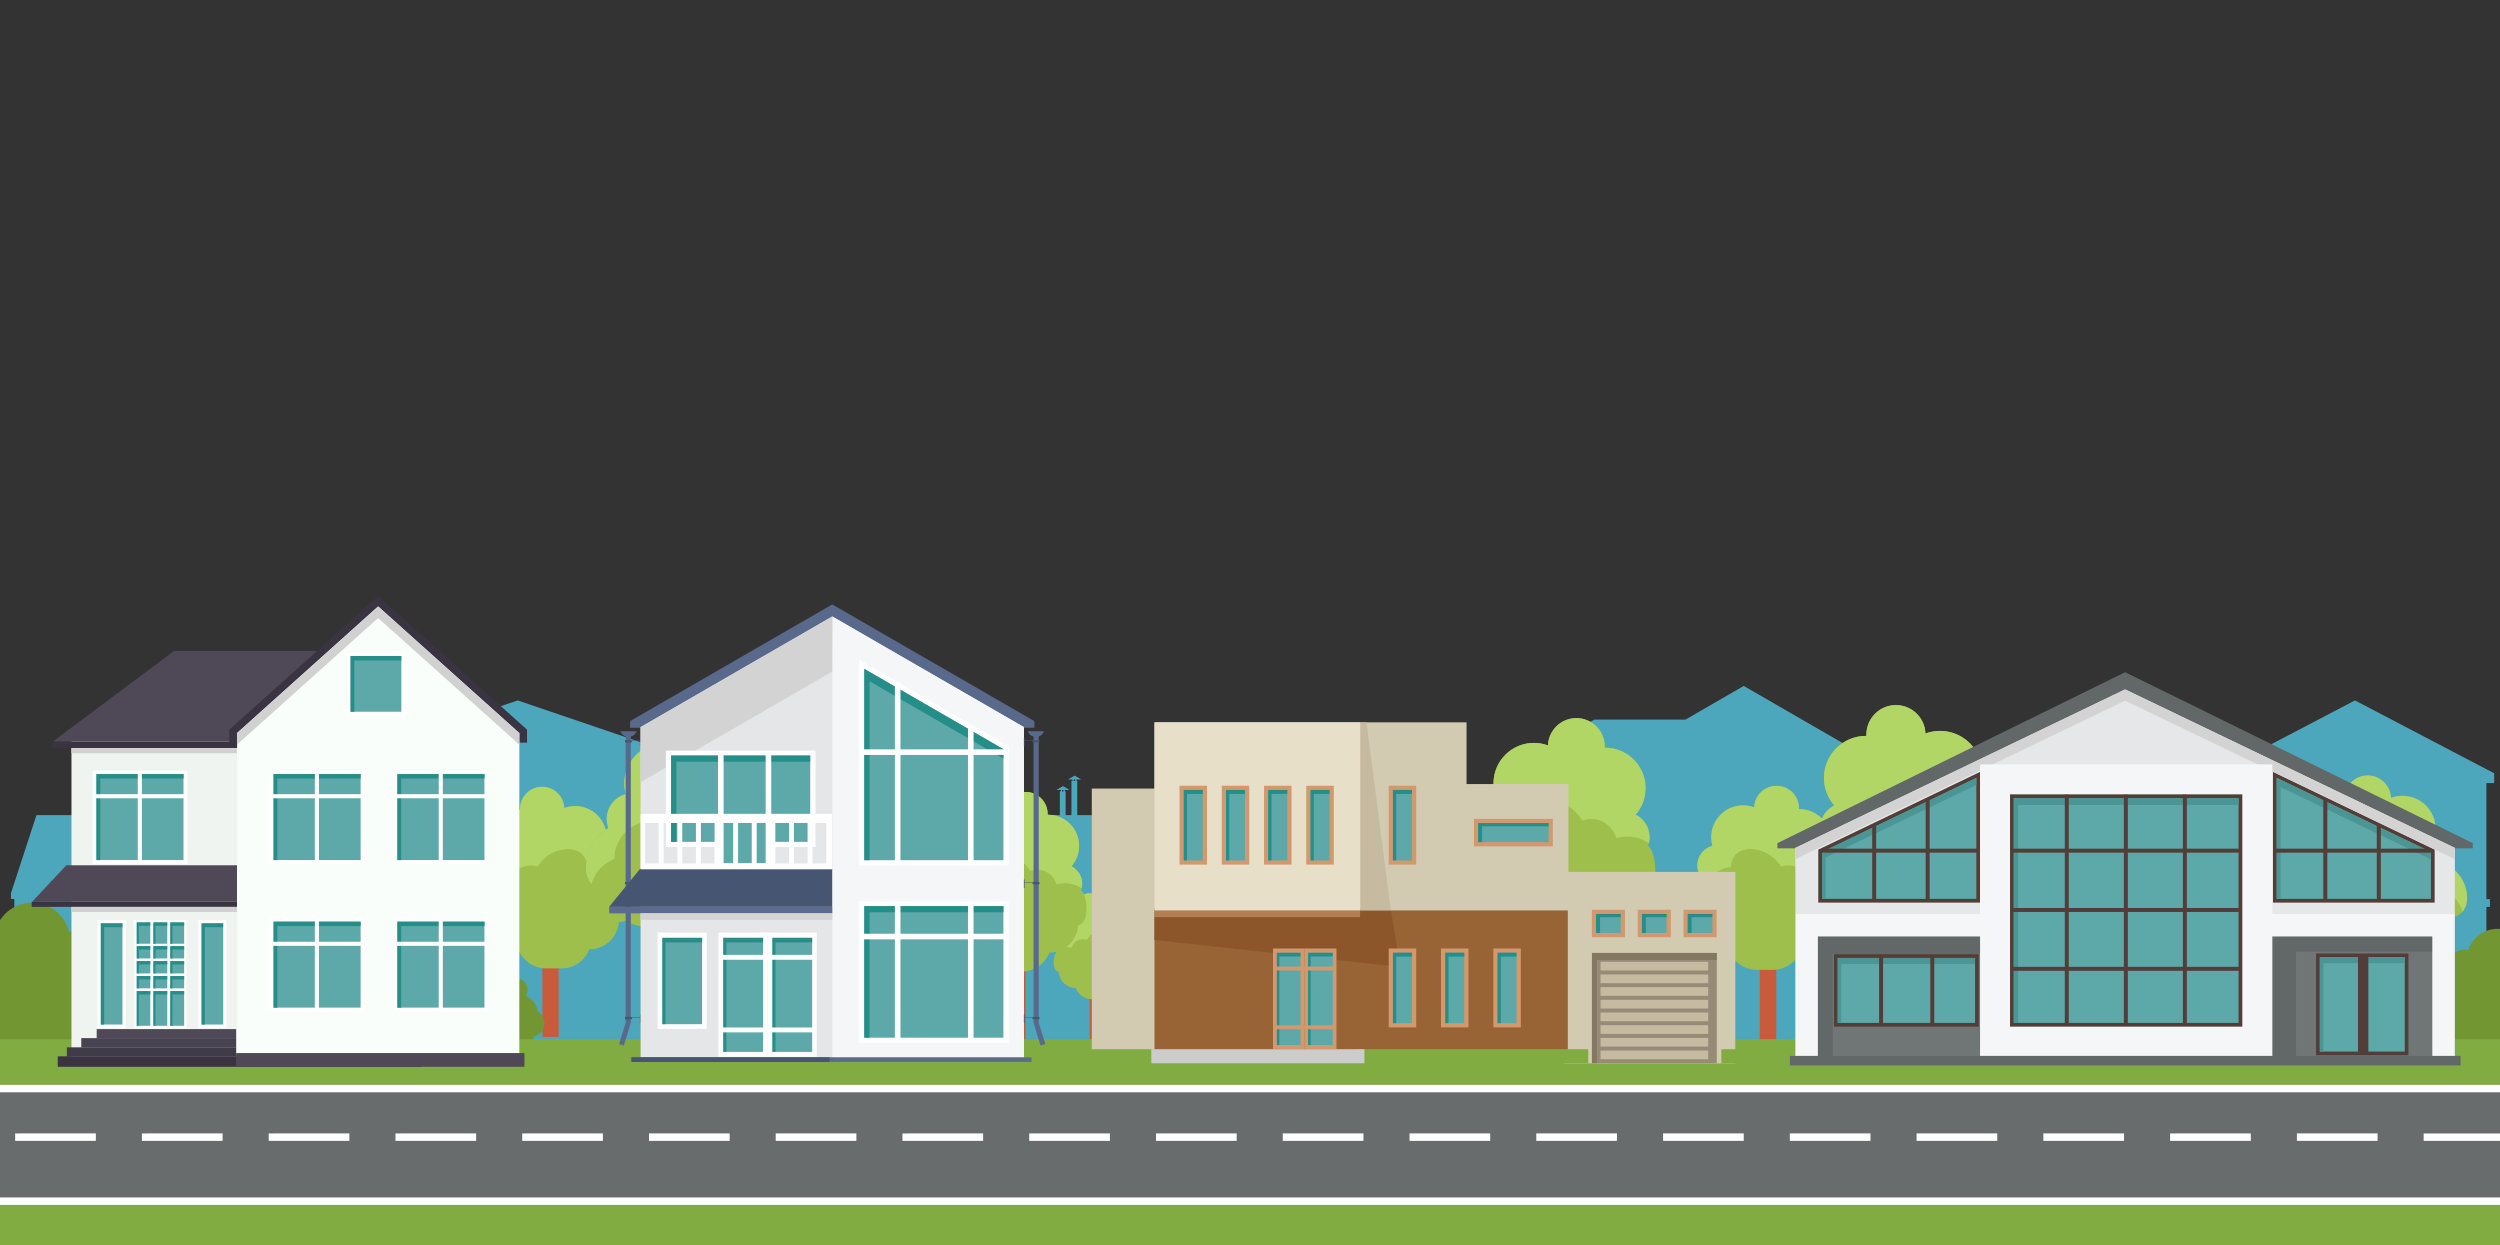<?xml version="1.0" encoding="utf-8"?>
<!-- Generator: Adobe Illustrator 24.3.0, SVG Export Plug-In . SVG Version: 6.00 Build 0)  -->
<svg version="1.1" id="layer" xmlns="http://www.w3.org/2000/svg" xmlns:xlink="http://www.w3.org/1999/xlink" x="0px" y="0px"
	 viewBox="0 0 415.53 206.99" style="enable-background:new 0 0 415.53 206.99;" xml:space="preserve">
<rect x="0" y="0" width="415.53" height="206.99" fill="#333333" stroke="none"/>
<style type="text/css">
	.st0{display:none;fill:#8FD7EF;}
	.st1{display:none;}
	.st2{display:inline;fill:#FFE6BB;}
	.st3{display:inline;}
	.st4{fill:#FDC345;}
	.st5{fill:#FFD788;}
	.st6{fill:#4DA7BC;}
	.st7{fill:#C95B3D;}
	.st8{fill:#9EBF4C;}
	.st9{fill:#B1D665;}
	.st10{fill:#729632;}
	.st11{display:none;fill:#FFFFFF;}
	.st12{display:none;fill:#D9F6FF;}
	.st13{fill:#81AC41;}
	.st14{fill:#686C6D;}
	.st15{fill:#FFFFFF;}
	.st16{fill:#59698B;}
	.st17{fill:#465572;}
	.st18{fill:#E5E6E8;}
	.st19{fill:#F5F6F8;}
	.st20{fill:#D3D3D3;}
	.st21{fill:#5DA9A9;}
	.st22{fill:#258E88;}
	.st23{fill:#5B6B8D;}
	.st24{fill:#D3CAB2;}
	.st25{fill:#968B77;}
	.st26{fill:#C6BAA1;}
	.st27{fill:#847863;}
	.st28{fill:#986435;}
	.st29{fill:#B37E52;}
	.st30{fill:#8C562A;}
	.st31{fill:#E7DFC8;}
	.st32{fill:#CCCCCC;}
	.st33{fill:#D3986C;}
	.st34{fill:#626868;}
	.st35{fill:#E6E7E9;}
	.st36{fill:#707676;}
	.st37{fill:#523D38;}
	.st38{fill:#4B9694;}
	.st39{fill:#EFF4F0;}
	.st40{fill:#3A3442;}
	.st41{fill:#4F4957;}
	.st42{fill:#F9FEFA;}
	.st43{fill:#D1D1D1;}
	.st44{fill:#484351;}
	.st45{fill:#403B49;}
</style>
<rect class="st0" width="415.53" height="201.97"/>
<g class="st1">
	<polygon class="st2" points="112.15,9.75 115.08,28.93 121.34,10.56 119.59,29.89 130.06,13.55 123.74,31.9 137.82,18.55 
		127.29,34.85 144.15,25.25 130.03,38.56 148.7,33.27 131.8,42.81 151.2,42.15 132.5,47.37 151.49,51.37 132.1,51.96 149.58,60.39 
		130.6,56.33 145.56,68.7 128.1,60.2 139.67,75.79 124.75,63.37 132.25,81.27 120.74,65.65 123.73,84.82 116.3,66.89 114.62,86.23 
		111.69,67.04 105.43,85.41 107.18,66.08 96.7,82.42 103.03,64.07 88.95,77.43 99.48,61.13 82.61,70.73 96.74,57.42 78.06,62.7 
		94.97,53.16 75.57,53.82 94.26,48.6 75.27,44.6 94.67,44.01 77.19,35.58 96.17,39.65 81.21,27.28 98.66,35.77 87.1,20.18 
		102.01,32.6 94.52,14.7 106.03,30.33 103.03,11.15 110.47,29.08 	"/>
	<g class="st3">
		<circle class="st4" cx="113.38" cy="47.99" r="16.45"/>
		<path class="st5" d="M115.85,43.26c5.17,0,9.72,2.61,12.42,6.59c0.08-0.61,0.12-1.23,0.12-1.86c0-8.29-6.72-15.01-15.01-15.01
			c-8.29,0-15.01,6.72-15.01,15.01c0,3.12,0.95,6.02,2.59,8.42C101.88,49,108.19,43.26,115.85,43.26z"/>
	</g>
</g>
<g>
	<g>
		<polygon class="st6" points="280.14,119.61 264.99,119.61 251.12,127.37 251.12,128.92 252.23,128.92 252.23,129.69 252.23,152.8 
			244.27,156.07 244.27,157.05 245.37,157.05 245.37,157.58 245.37,173.78 244.42,173.78 244.42,175.67 266.75,175.67 
			290.39,175.67 294.51,175.67 294.51,175.68 310.2,175.68 310.2,175.67 312.73,175.67 312.73,173.78 311.95,173.78 311.95,129.84 
			311.95,128.62 314.63,130.17 314.63,128.33 289.83,114.01 		"/>
		<path class="st6" d="M205.91,173.82h-1.58v-0.78h-0.8v-23.62h0.64v-0.94h0.07l-7.5-13h-17.69v-5.68h-0.13v-0.24h0.73v-0.04
			l-1.04-0.6l-1.04,0.6v0.04h0.68v0.24h-0.16v5.68h-0.97v-3.94h-0.13v-0.24h0.73v-0.04l-1.04-0.6l-1.04,0.6v0.04h0.68v0.24h-0.16
			v3.94h-32.45l-7.48,12.96h-0.01v0.02l-0.01,0.02h0.01v0.94h0.98v0.9v24.4h-0.93v0.96h70.3v-0.96h-0.65V173.82z M178.46,129.56
			h0.24v0.24h-0.24V129.56z M176.53,131.31h0.24v0.24h-0.24V131.31z"/>
		<path class="st6" d="M41.23,173.82h-0.89v-0.78h-0.45v-23.62h0.36v-0.94h0.04l-4.24-13h-10v-5.68h-0.08v-0.24h0.41v-0.04
			l-0.59-0.6l-0.59,0.6v0.04h0.39v0.24H25.5v5.68h-0.55v-3.94h-0.08v-0.24h0.41v-0.04l-0.59-0.6l-0.59,0.6v0.04h0.39v0.24h-0.09
			v3.94H6.06l-4.23,12.96H1.83v0.02l-0.01,0.02h0.01v0.94h0.55v0.9v24.4H1.85v0.96H41.6v-0.96h-0.37V173.82z M25.7,129.56h0.13v0.24
			H25.7V129.56z M24.62,131.31h0.13v0.24h-0.13V131.31z"/>
		<polygon class="st6" points="86.05,116.42 86.04,116.42 86.04,116.42 50.45,128.53 50.45,130.16 52.34,130.16 52.34,131.07 
			52.34,144.44 36.88,149.7 36.88,150.97 38.23,150.97 38.23,152.03 38.23,174.3 36.43,174.3 36.43,175.66 120.82,175.66 
			120.82,174.3 119.64,174.3 119.64,150.74 120.55,150.74 120.55,149.45 119.64,149.45 119.64,131.07 119.64,130.16 121.63,130.16 
			121.63,128.53 86.05,116.42 		"/>
		<polygon class="st6" points="391.43,116.42 391.43,116.42 391.42,116.42 368.28,128.53 368.28,130.16 369.51,130.16 
			369.51,131.07 369.51,144.44 359.46,149.7 359.46,150.97 360.34,150.97 360.34,152.03 360.34,174.3 359.17,174.3 359.17,175.66 
			414.04,175.66 414.04,174.3 413.27,174.3 413.27,150.74 413.86,150.74 413.86,149.45 413.27,149.45 413.27,131.07 413.27,130.16 
			414.56,130.16 414.56,128.53 391.43,116.42 		"/>
		<polygon class="st6" points="72.15,149.18 73.76,149.18 73.76,147.31 50.46,133.63 27.16,147.31 27.16,149.18 28.77,149.18 
			28.77,174.81 27.98,174.81 27.98,175.69 52.29,175.69 52.29,175.83 75.36,175.83 75.36,174.11 72.15,174.11 		"/>
		<polygon class="st6" points="389.73,174.27 389.73,150.5 389.73,148.83 391.1,148.83 391.1,147.64 391.07,147.64 384.78,127.96 
			344.24,127.96 337.24,147.64 337.2,147.64 337.2,148.83 338.63,148.83 338.63,150.5 338.63,174.27 337.23,174.27 337.23,175.5 
			391.87,175.5 391.87,174.27 		"/>
	</g>
	<g>
		<g>
			<g>
				<rect x="393.57" y="147.92" class="st7" width="2.85" height="24.83"/>
				<path class="st8" d="M383.74,146.37c-0.13-0.37-0.21-0.77-0.21-1.19c0-1.35,0.77-2.52,1.89-3.11c-0.84-0.97-1.35-2.23-1.35-3.61
					c0-3.05,2.47-5.51,5.51-5.51c0.02,0,0.04,0,0.06,0c0-0.05,0-0.11,0-0.17c0-2.14,1.74-3.88,3.88-3.88c2.09,0,3.79,1.66,3.87,3.73
					c0.6-0.22,1.24-0.34,1.91-0.34c3.05,0,5.51,2.47,5.51,5.51c0,0.51-0.07,1.01-0.2,1.48c1.5,0.39,2.6,1.76,2.6,3.38
					c0,0.44-0.08,0.85-0.23,1.24c1.84,1.11,3.06,3.12,3.06,5.42c0,0.05,0.09,3.12-3.13,3.27c-0.2,2.67-2.43,4.77-5.15,4.77h-0.01
					c-0.76,1.95-2.65,3.34-4.88,3.34h-2.7c-2.22,0-4.12-1.39-4.88-3.34c-2.71-0.03-4.91-2.14-5.09-4.81
					C381.94,152,382.75,146.9,383.74,146.37z"/>
			</g>
			<path class="st9" d="M406.2,148.13L406.2,148.13c0-2.73-2.1-4.95-4.77-5.16c-0.15-3.22-3.22-3.13-3.27-3.13
				c-2.3,0-4.32,1.23-5.42,3.06c-0.38-0.15-0.8-0.23-1.24-0.23c-1.62,0-2.99,1.11-3.38,2.6c-0.47-0.13-0.97-0.2-1.48-0.2
				c-1.1,0-2.13,0.33-2.99,0.89c-0.06-0.25-0.1-0.52-0.1-0.79c0-1.35,0.77-2.52,1.89-3.11c-0.84-0.97-1.35-2.23-1.35-3.61
				c0-3.05,2.47-5.51,5.51-5.51c0.02,0,0.04,0,0.06,0c0-0.05,0-0.11,0-0.17c0-2.14,1.74-3.88,3.88-3.88c2.09,0,3.79,1.66,3.87,3.73
				c0.6-0.22,1.24-0.34,1.91-0.34c3.05,0,5.51,2.47,5.51,5.51c0,0.51-0.07,1.01-0.2,1.48c1.5,0.39,2.6,1.76,2.6,3.38
				c0,0.44-0.08,0.85-0.23,1.24c1.84,1.11,3.06,3.12,3.06,5.42c0,0.03,0.03,1.27-0.75,2.21C408.86,149.98,407.7,148.72,406.2,148.13
				z"/>
		</g>
		<g>
			<g>
				<rect x="315.2" y="141.28" class="st7" width="3.61" height="31.47"/>
				<path class="st8" d="M302.74,139.32c-0.17-0.47-0.26-0.97-0.26-1.5c0-1.71,0.97-3.2,2.4-3.94c-1.06-1.23-1.71-2.82-1.71-4.57
					c0-3.86,3.13-6.99,6.99-6.99c0.03,0,0.05,0,0.07,0c0-0.07-0.01-0.14-0.01-0.21c0-2.71,2.2-4.91,4.91-4.91
					c2.65,0,4.81,2.1,4.91,4.72c0.76-0.28,1.57-0.43,2.43-0.43c3.86,0,6.99,3.13,6.99,6.99c0,0.65-0.09,1.28-0.26,1.87
					c1.9,0.5,3.3,2.23,3.3,4.28c0,0.55-0.1,1.08-0.29,1.57c2.33,1.41,3.88,3.96,3.88,6.87c0,0.07,0.11,3.96-3.96,4.15
					c-0.26,3.38-3.08,6.05-6.53,6.05h-0.01c-0.96,2.48-3.36,4.23-6.18,4.23h-3.42c-2.82,0-5.22-1.76-6.18-4.24
					c-3.43-0.04-6.23-2.72-6.45-6.1C300.46,146.46,301.48,139.99,302.74,139.32z"/>
			</g>
			<path class="st9" d="M331.2,141.55L331.2,141.55c0-3.46-2.67-6.28-6.05-6.53c-0.19-4.08-4.08-3.96-4.15-3.96
				c-2.92,0-5.47,1.56-6.88,3.88c-0.49-0.18-1.01-0.29-1.57-0.29c-2.06,0-3.78,1.4-4.28,3.3c-0.6-0.17-1.23-0.26-1.88-0.26
				c-1.4,0-2.7,0.42-3.79,1.12c-0.07-0.32-0.13-0.65-0.13-1c0-1.71,0.97-3.2,2.4-3.94c-1.06-1.23-1.71-2.82-1.71-4.57
				c0-3.86,3.13-6.99,6.99-6.99c0.03,0,0.05,0,0.07,0c0-0.07-0.01-0.14-0.01-0.21c0-2.71,2.2-4.91,4.91-4.91
				c2.65,0,4.81,2.1,4.91,4.72c0.76-0.28,1.57-0.43,2.43-0.43c3.86,0,6.99,3.13,6.99,6.99c0,0.65-0.09,1.28-0.26,1.87
				c1.9,0.5,3.3,2.23,3.3,4.28c0,0.55-0.1,1.08-0.29,1.57c2.33,1.41,3.88,3.96,3.88,6.87c0,0.04,0.04,1.6-0.95,2.8
				C334.58,143.9,333.11,142.29,331.2,141.55z"/>
		</g>
		<g>
			<g>
				<rect x="181.12" y="158.99" class="st7" width="1.58" height="13.76"/>
				<path class="st8" d="M175.67,158.14c-0.07-0.21-0.11-0.43-0.11-0.66c0-0.75,0.43-1.4,1.05-1.72c-0.46-0.54-0.75-1.23-0.75-2
					c0-1.69,1.37-3.05,3.05-3.05c0.01,0,0.02,0,0.03,0c0-0.03,0-0.06,0-0.09c0-1.19,0.96-2.15,2.15-2.15c1.16,0,2.1,0.92,2.15,2.06
					c0.33-0.12,0.69-0.19,1.06-0.19c1.69,0,3.05,1.37,3.05,3.05c0,0.28-0.04,0.56-0.11,0.82c0.83,0.22,1.44,0.97,1.44,1.87
					c0,0.24-0.04,0.47-0.12,0.68c1.02,0.61,1.7,1.73,1.7,3.01c0,0.03,0.05,1.73-1.73,1.81c-0.11,1.48-1.35,2.65-2.85,2.65h0
					c-0.42,1.08-1.47,1.85-2.7,1.85h-1.49c-1.23,0-2.28-0.77-2.7-1.85c-1.5-0.02-2.72-1.19-2.82-2.67
					C174.68,161.26,175.12,158.43,175.67,158.14z"/>
			</g>
			<path class="st9" d="M188.11,159.11L188.11,159.11c0-1.51-1.17-2.74-2.65-2.86c-0.08-1.78-1.79-1.73-1.81-1.73
				c-1.28,0-2.39,0.68-3.01,1.7c-0.21-0.08-0.44-0.12-0.68-0.12c-0.9,0-1.65,0.61-1.87,1.44c-0.26-0.07-0.54-0.11-0.82-0.11
				c-0.61,0-1.18,0.18-1.66,0.49c-0.03-0.14-0.06-0.29-0.06-0.44c0-0.75,0.43-1.4,1.05-1.72c-0.46-0.54-0.75-1.23-0.75-2
				c0-1.69,1.37-3.05,3.05-3.05c0.01,0,0.02,0,0.03,0c0-0.03,0-0.06,0-0.09c0-1.19,0.96-2.15,2.15-2.15c1.16,0,2.1,0.92,2.15,2.06
				c0.33-0.12,0.69-0.19,1.06-0.19c1.69,0,3.05,1.37,3.05,3.05c0,0.28-0.04,0.56-0.11,0.82c0.83,0.22,1.44,0.97,1.44,1.87
				c0,0.24-0.04,0.47-0.12,0.68c1.02,0.61,1.7,1.73,1.7,3.01c0,0.02,0.02,0.7-0.41,1.22C189.59,160.14,188.95,159.44,188.11,159.11z
				"/>
		</g>
		<g>
			<g>
				<rect x="23.07" y="152.38" class="st7" width="2.33" height="20.36"/>
				<path class="st8" d="M15.01,151.12c-0.11-0.3-0.17-0.63-0.17-0.97c0-1.11,0.63-2.07,1.55-2.55c-0.69-0.79-1.11-1.83-1.11-2.96
					c0-2.5,2.02-4.52,4.52-4.52c0.02,0,0.03,0,0.05,0c0-0.04,0-0.09,0-0.14c0-1.76,1.42-3.18,3.18-3.18c1.71,0,3.11,1.36,3.18,3.06
					c0.49-0.18,1.02-0.28,1.57-0.28c2.5,0,4.52,2.02,4.52,4.52c0,0.42-0.06,0.83-0.17,1.21c1.23,0.32,2.14,1.44,2.14,2.77
					c0,0.36-0.07,0.7-0.19,1.01c1.51,0.91,2.51,2.56,2.51,4.45c0,0.04,0.07,2.56-2.57,2.69c-0.17,2.19-1.99,3.92-4.22,3.92h0
					c-0.62,1.6-2.18,2.74-4,2.74H23.6c-1.82,0-3.38-1.14-4-2.74c-2.22-0.03-4.03-1.76-4.18-3.95
					C13.54,155.74,14.2,151.55,15.01,151.12z"/>
			</g>
			<path class="st9" d="M33.43,152.56L33.43,152.56c0-2.24-1.73-4.06-3.92-4.23c-0.12-2.64-2.64-2.57-2.69-2.57
				c-1.89,0-3.54,1.01-4.45,2.51c-0.32-0.12-0.66-0.18-1.01-0.18c-1.33,0-2.45,0.91-2.77,2.14c-0.39-0.11-0.79-0.17-1.21-0.17
				c-0.91,0-1.75,0.27-2.45,0.73c-0.05-0.21-0.08-0.42-0.08-0.65c0-1.11,0.63-2.07,1.55-2.55c-0.69-0.79-1.11-1.83-1.11-2.96
				c0-2.5,2.02-4.52,4.52-4.52c0.02,0,0.03,0,0.05,0c0-0.04,0-0.09,0-0.14c0-1.76,1.42-3.18,3.18-3.18c1.71,0,3.11,1.36,3.18,3.06
				c0.49-0.18,1.02-0.28,1.57-0.28c2.5,0,4.52,2.02,4.52,4.52c0,0.42-0.06,0.83-0.17,1.21c1.23,0.32,2.14,1.44,2.14,2.77
				c0,0.36-0.07,0.7-0.19,1.01c1.51,0.91,2.51,2.56,2.51,4.45c0,0.03,0.03,1.04-0.61,1.81C35.61,154.08,34.66,153.04,33.43,152.56z"
				/>
		</g>
		<g>
			<g>
				<rect x="90.15" y="148.8" class="st7" width="2.7" height="23.55"/>
				<path class="st8" d="M80.83,147.34c-0.13-0.35-0.2-0.73-0.2-1.12c0-1.28,0.73-2.39,1.8-2.95c-0.8-0.92-1.28-2.11-1.28-3.42
					c0-2.89,2.34-5.23,5.23-5.23c0.02,0,0.04,0,0.06,0c0-0.05,0-0.1,0-0.16c0-2.03,1.65-3.68,3.68-3.68c1.98,0,3.6,1.57,3.67,3.53
					c0.57-0.21,1.18-0.32,1.82-0.32c2.89,0,5.23,2.34,5.23,5.23c0,0.49-0.07,0.96-0.19,1.4c1.42,0.37,2.47,1.67,2.47,3.21
					c0,0.41-0.08,0.81-0.21,1.17c1.74,1.05,2.91,2.96,2.91,5.15c0,0.05,0.08,2.96-2.97,3.11c-0.19,2.53-2.3,4.53-4.89,4.53h-0.01
					c-0.72,1.85-2.52,3.17-4.62,3.17h-2.56c-2.11,0-3.91-1.32-4.63-3.17c-2.57-0.03-4.66-2.03-4.83-4.57
					C79.12,152.68,79.89,147.83,80.83,147.34z"/>
			</g>
			<path class="st9" d="M102.13,149L102.13,149c0-2.59-2-4.7-4.53-4.89c-0.14-3.05-3.06-2.97-3.11-2.97c-2.18,0-4.09,1.16-5.15,2.91
				c-0.36-0.14-0.76-0.21-1.17-0.21c-1.54,0-2.83,1.05-3.21,2.47c-0.45-0.12-0.92-0.19-1.4-0.19c-1.05,0-2.02,0.31-2.84,0.84
				c-0.06-0.24-0.1-0.49-0.1-0.75c0-1.28,0.73-2.39,1.8-2.95c-0.8-0.92-1.28-2.11-1.28-3.42c0-2.89,2.34-5.23,5.23-5.23
				c0.02,0,0.04,0,0.06,0c0-0.05,0-0.1,0-0.16c0-2.03,1.65-3.68,3.68-3.68c1.98,0,3.6,1.57,3.67,3.53c0.57-0.21,1.18-0.32,1.82-0.32
				c2.89,0,5.23,2.34,5.23,5.23c0,0.49-0.07,0.96-0.19,1.4c1.42,0.37,2.47,1.67,2.47,3.21c0,0.41-0.08,0.81-0.21,1.17
				c1.74,1.05,2.91,2.96,2.91,5.15c0,0.03,0.03,1.2-0.71,2.1C104.66,150.76,103.56,149.56,102.13,149z"/>
		</g>
		<g>
			<g>
				<rect x="167.79" y="149.46" class="st7" width="2.67" height="23.29"/>
				<path class="st8" d="M179.68,148.01c0.13-0.35,0.19-0.72,0.19-1.11c0-1.27-0.72-2.37-1.78-2.91c0.79-0.91,1.26-2.09,1.26-3.39
					c0-2.86-2.32-5.17-5.17-5.17c-0.02,0-0.04,0-0.06,0c0-0.05,0-0.1,0-0.15c0-2.01-1.63-3.64-3.64-3.64c-1.96,0-3.56,1.55-3.63,3.5
					c-0.56-0.21-1.16-0.32-1.8-0.32c-2.86,0-5.17,2.32-5.17,5.17c0,0.48,0.07,0.95,0.19,1.39c-1.41,0.37-2.44,1.65-2.44,3.17
					c0,0.41,0.08,0.8,0.21,1.16c-1.72,1.04-2.87,2.93-2.87,5.09c0,0.05-0.08,2.93,2.93,3.07c0.19,2.5,2.28,4.48,4.83,4.48h0.01
					c0.71,1.83,2.49,3.13,4.57,3.13h2.53c2.09,0,3.86-1.3,4.57-3.14c2.54-0.03,4.61-2.01,4.78-4.52
					C181.37,153.29,180.61,148.5,179.68,148.01z"/>
			</g>
			<path class="st9" d="M158.62,149.66L158.62,149.66c0-2.56,1.97-4.65,4.48-4.84c0.14-3.02,3.02-2.93,3.07-2.93
				c2.16,0,4.05,1.15,5.09,2.87c0.36-0.14,0.75-0.21,1.16-0.21c1.52,0,2.8,1.04,3.17,2.44c0.44-0.12,0.91-0.19,1.39-0.19
				c1.04,0,2,0.31,2.81,0.83c0.06-0.24,0.09-0.48,0.09-0.74c0-1.27-0.72-2.37-1.78-2.91c0.79-0.91,1.26-2.09,1.26-3.39
				c0-2.86-2.32-5.17-5.17-5.17c-0.02,0-0.04,0-0.06,0c0-0.05,0-0.1,0-0.15c0-2.01-1.63-3.64-3.64-3.64c-1.96,0-3.56,1.55-3.63,3.5
				c-0.56-0.21-1.16-0.32-1.8-0.32c-2.86,0-5.17,2.32-5.17,5.17c0,0.48,0.07,0.95,0.19,1.39c-1.41,0.37-2.44,1.65-2.44,3.17
				c0,0.41,0.08,0.8,0.21,1.16c-1.72,1.04-2.87,2.93-2.87,5.09c0,0.03-0.03,1.19,0.7,2.07C156.12,151.39,157.2,150.21,158.62,149.66
				z"/>
		</g>
		<g>
			<g>
				<rect x="114.03" y="142.51" class="st7" width="3.47" height="30.24"/>
				<path class="st8" d="M129.46,140.62c0.16-0.45,0.25-0.94,0.25-1.44c0-1.65-0.94-3.08-2.31-3.78c1.02-1.18,1.64-2.71,1.64-4.4
					c0-3.71-3.01-6.72-6.72-6.72c-0.02,0-0.05,0-0.07,0c0-0.07,0.01-0.13,0.01-0.2c0-2.61-2.11-4.72-4.72-4.72
					c-2.55,0-4.62,2.02-4.72,4.54c-0.73-0.27-1.51-0.42-2.33-0.42c-3.71,0-6.72,3.01-6.72,6.72c0,0.62,0.09,1.23,0.25,1.8
					c-1.83,0.48-3.17,2.14-3.17,4.12c0,0.53,0.1,1.04,0.27,1.5c-2.24,1.35-3.73,3.8-3.73,6.61c0,0.06-0.11,3.81,3.81,3.99
					c0.25,3.25,2.96,5.82,6.27,5.82h0.01c0.93,2.38,3.23,4.07,5.94,4.07h3.29c2.71,0,5.02-1.69,5.94-4.07
					c3.3-0.04,5.98-2.61,6.2-5.86C131.65,147.48,130.67,141.26,129.46,140.62z"/>
			</g>
			<path class="st9" d="M102.11,142.77L102.11,142.77c0-3.32,2.56-6.03,5.82-6.28c0.18-3.92,3.92-3.81,3.99-3.81
				c2.8,0,5.26,1.5,6.61,3.73c0.47-0.18,0.97-0.27,1.5-0.27c1.98,0,3.64,1.35,4.12,3.17c0.57-0.16,1.18-0.25,1.8-0.25
				c1.34,0,2.59,0.4,3.64,1.08c0.07-0.31,0.12-0.63,0.12-0.96c0-1.65-0.94-3.08-2.31-3.78c1.02-1.18,1.64-2.71,1.64-4.4
				c0-3.71-3.01-6.72-6.72-6.72c-0.02,0-0.05,0-0.07,0c0-0.07,0.01-0.13,0.01-0.2c0-2.61-2.11-4.72-4.72-4.72
				c-2.55,0-4.62,2.02-4.72,4.54c-0.73-0.27-1.51-0.42-2.33-0.42c-3.71,0-6.72,3.01-6.72,6.72c0,0.62,0.09,1.23,0.25,1.8
				c-1.83,0.48-3.17,2.14-3.17,4.12c0,0.53,0.1,1.04,0.27,1.5c-2.24,1.35-3.73,3.8-3.73,6.61c0,0.04-0.04,1.54,0.91,2.69
				C98.86,145.02,100.28,143.48,102.11,142.77z"/>
		</g>
		<g>
			<g>
				<rect x="258.5" y="142.51" class="st7" width="3.47" height="30.24"/>
				<path class="st8" d="M273.93,140.62c0.16-0.45,0.25-0.94,0.25-1.44c0-1.65-0.94-3.08-2.31-3.78c1.02-1.18,1.64-2.71,1.64-4.4
					c0-3.71-3.01-6.72-6.72-6.72c-0.02,0-0.05,0-0.07,0c0-0.07,0.01-0.13,0.01-0.2c0-2.61-2.11-4.72-4.72-4.72
					c-2.55,0-4.62,2.02-4.72,4.54c-0.73-0.27-1.51-0.42-2.33-0.42c-3.71,0-6.72,3.01-6.72,6.72c0,0.62,0.09,1.23,0.25,1.8
					c-1.83,0.48-3.17,2.14-3.17,4.12c0,0.53,0.1,1.04,0.27,1.5c-2.24,1.35-3.73,3.8-3.73,6.61c0,0.06-0.11,3.81,3.81,3.99
					c0.25,3.25,2.96,5.82,6.27,5.82h0.01c0.93,2.38,3.23,4.07,5.94,4.07h3.29c2.71,0,5.02-1.69,5.94-4.07
					c3.3-0.04,5.98-2.61,6.2-5.86C276.12,147.48,275.14,141.26,273.93,140.62z"/>
			</g>
			<path class="st9" d="M246.58,142.77L246.58,142.77c0-3.32,2.56-6.03,5.82-6.28c0.18-3.92,3.92-3.81,3.99-3.81
				c2.8,0,5.26,1.5,6.61,3.73c0.47-0.18,0.97-0.27,1.5-0.27c1.98,0,3.64,1.35,4.12,3.17c0.57-0.16,1.18-0.25,1.8-0.25
				c1.34,0,2.59,0.4,3.64,1.08c0.07-0.31,0.12-0.63,0.12-0.96c0-1.65-0.94-3.08-2.31-3.78c1.02-1.18,1.64-2.71,1.64-4.4
				c0-3.71-3.01-6.72-6.72-6.72c-0.02,0-0.05,0-0.07,0c0-0.07,0.01-0.13,0.01-0.2c0-2.61-2.11-4.72-4.72-4.72
				c-2.55,0-4.62,2.02-4.72,4.54c-0.73-0.27-1.51-0.42-2.33-0.42c-3.71,0-6.72,3.01-6.72,6.72c0,0.62,0.09,1.23,0.25,1.8
				c-1.83,0.48-3.17,2.14-3.17,4.12c0,0.53,0.1,1.04,0.27,1.5c-2.24,1.35-3.73,3.8-3.73,6.61c0,0.04-0.04,1.54,0.91,2.69
				C243.33,145.02,244.75,143.48,246.58,142.77z"/>
		</g>
		<g>
			<g>
				<rect x="292.5" y="148.89" class="st7" width="2.74" height="23.86"/>
				<path class="st8" d="M304.68,147.4c0.13-0.36,0.2-0.74,0.2-1.14c0-1.3-0.74-2.43-1.82-2.98c0.81-0.93,1.3-2.14,1.3-3.47
					c0-2.93-2.37-5.3-5.3-5.3c-0.02,0-0.04,0-0.06,0c0-0.05,0-0.11,0-0.16c0-2.06-1.67-3.72-3.72-3.72c-2.01,0-3.65,1.59-3.72,3.58
					c-0.57-0.21-1.19-0.33-1.84-0.33c-2.93,0-5.3,2.37-5.3,5.3c0,0.49,0.07,0.97,0.19,1.42c-1.44,0.38-2.5,1.69-2.5,3.25
					c0,0.42,0.08,0.82,0.22,1.19c-1.76,1.07-2.94,3-2.94,5.21c0,0.05-0.08,3,3.01,3.15c0.19,2.57,2.33,4.59,4.95,4.59h0.01
					c0.73,1.88,2.55,3.21,4.69,3.21h2.59c2.14,0,3.96-1.33,4.69-3.21c2.6-0.03,4.72-2.06,4.89-4.63
					C306.41,152.81,305.64,147.91,304.68,147.4z"/>
			</g>
			<path class="st9" d="M283.1,149.09L283.1,149.09c0-2.62,2.02-4.76,4.59-4.96c0.14-3.09,3.1-3.01,3.15-3.01
				c2.21,0,4.15,1.18,5.21,2.94c0.37-0.14,0.77-0.22,1.19-0.22c1.56,0,2.87,1.06,3.25,2.5c0.45-0.13,0.93-0.19,1.42-0.19
				c1.06,0,2.05,0.32,2.88,0.85c0.06-0.24,0.1-0.5,0.1-0.76c0-1.3-0.74-2.43-1.82-2.98c0.81-0.93,1.3-2.14,1.3-3.47
				c0-2.93-2.37-5.3-5.3-5.3c-0.02,0-0.04,0-0.06,0c0-0.05,0-0.11,0-0.16c0-2.06-1.67-3.72-3.72-3.72c-2.01,0-3.65,1.59-3.72,3.58
				c-0.57-0.21-1.19-0.33-1.84-0.33c-2.93,0-5.3,2.37-5.3,5.3c0,0.49,0.07,0.97,0.19,1.42c-1.44,0.38-2.5,1.69-2.5,3.25
				c0,0.42,0.08,0.82,0.22,1.19c-1.76,1.07-2.94,3-2.94,5.21c0,0.03-0.03,1.22,0.72,2.12C280.54,150.87,281.66,149.66,283.1,149.09z
				"/>
		</g>
		<path class="st10" d="M384.36,172.98c0.24-3.59,3.23-6.44,6.89-6.44c2.14,0,4.05,0.97,5.31,2.5c1.08-1.03,2.54-1.66,4.15-1.66
			c1.55,0,2.96,0.59,4.03,1.55c0.94-2.1,3.04-3.57,5.49-3.57c3.32,0,6.01,2.69,6.01,6.01c0,0.56-0.08,1.1-0.22,1.61L384.36,172.98z"
			/>
		<path class="st10" d="M244.18,173.71c0-0.05,0-0.11,0-0.16c0-1.63-0.87-3.05-2.17-3.83c0.1-0.27,0.16-0.57,0.16-0.87
			c0-1.15-0.78-2.11-1.84-2.39c0.09-0.33,0.14-0.68,0.14-1.05c0-2.15-1.75-3.9-3.9-3.9c-0.48,0-0.93,0.09-1.35,0.24
			c-0.06-1.46-1.26-2.63-2.74-2.63c-1.51,0-2.74,1.23-2.74,2.74c0,0.04,0,0.08,0,0.12c-0.01,0-0.03,0-0.04,0
			c-2.15,0-3.9,1.75-3.9,3.9c0,0.98,0.36,1.87,0.95,2.55c-0.79,0.41-1.34,1.24-1.34,2.2c0,0.29,0.05,0.58,0.15,0.84
			c-0.89,0.47-1.58,1.28-1.89,2.25H244.18z"/>
		<path class="st10" d="M170.37,173.71c0-0.05,0-0.11,0-0.16c0-1.63-0.87-3.05-2.17-3.83c0.1-0.27,0.16-0.57,0.16-0.87
			c0-1.15-0.78-2.11-1.84-2.39c0.09-0.33,0.14-0.68,0.14-1.05c0-2.15-1.74-3.9-3.9-3.9c-0.48,0-0.93,0.09-1.35,0.24
			c-0.06-1.46-1.26-2.63-2.74-2.63c-1.51,0-2.74,1.23-2.74,2.74c0,0.04,0,0.08,0,0.12c-0.01,0-0.03,0-0.04,0
			c-2.15,0-3.9,1.75-3.9,3.9c0,0.98,0.36,1.87,0.95,2.55c-0.79,0.41-1.34,1.24-1.34,2.2c0,0.29,0.05,0.58,0.15,0.84
			c-0.89,0.47-1.58,1.28-1.89,2.25H170.37z"/>
		<path class="st10" d="M257.6,173.71c0-0.04,0-0.08,0-0.13c0-1.29-0.69-2.43-1.72-3.05c0.08-0.22,0.13-0.45,0.13-0.69
			c0-0.91-0.62-1.68-1.46-1.9c0.07-0.26,0.11-0.54,0.11-0.83c0-1.71-1.39-3.1-3.1-3.1c-0.38,0-0.74,0.07-1.08,0.19
			c-0.04-1.16-1-2.09-2.18-2.09c-1.2,0-2.18,0.98-2.18,2.18c0,0.03,0,0.06,0,0.09c-0.01,0-0.02,0-0.03,0c-1.71,0-3.1,1.39-3.1,3.1
			c0,0.78,0.29,1.48,0.76,2.03c-0.63,0.33-1.06,0.99-1.06,1.75c0,0.23,0.04,0.46,0.12,0.67c-0.71,0.38-1.25,1.02-1.5,1.79H257.6z"/>
		<path class="st10" d="M344.34,172.68c0,0.25-0.04,0.5-0.1,0.74h-16.09c-0.21-0.43-0.33-0.91-0.33-1.42c0-0.22,0.02-0.44,0.07-0.66
			c-0.63-0.51-1.04-1.29-1.04-2.16c0-1.53,1.24-2.77,2.77-2.77c0.03,0,0.07,0,0.1,0c0.31-0.79,0.88-1.45,1.61-1.87
			c-0.01-0.06-0.01-0.12-0.01-0.18c0-1.07,0.87-1.94,1.94-1.94c0.13,0,0.26,0.01,0.39,0.04c0.49-1.44,1.85-2.47,3.45-2.47
			c1.73,0,3.17,1.2,3.55,2.81c0.25-0.12,0.53-0.19,0.82-0.19c1.05,0,1.89,0.85,1.89,1.89c0,0.37-0.11,0.72-0.29,1.01
			c1.07,0.46,1.85,1.46,2.01,2.65c0.66,0.39,1.1,1.11,1.1,1.93c0,1.11-0.81,2.03-1.87,2.21
			C344.33,172.44,344.34,172.56,344.34,172.68z"/>
		<path class="st10" d="M400.6,167.41c0-2.17,1.76-3.93,3.93-3.93c0.05,0,0.09,0,0.14,0c0.43-1.13,1.25-2.06,2.29-2.65
			c-0.01-0.08-0.01-0.17-0.01-0.25c0-1.52,1.23-2.76,2.76-2.76c0.19,0,0.37,0.02,0.55,0.06c0.69-2.04,2.62-3.5,4.89-3.5
			c0.38,0,0.74,0.05,1.1,0.13v18.91h-13.79c-0.3-0.6-0.48-1.29-0.48-2.01c0-0.32,0.03-0.63,0.1-0.93
			C401.17,169.76,400.6,168.65,400.6,167.41z"/>
		<path class="st10" d="M88.65,172.68c0,0.25-0.04,0.5-0.1,0.74H72.47c-0.21-0.43-0.33-0.91-0.33-1.42c0-0.22,0.02-0.44,0.07-0.66
			c-0.63-0.51-1.04-1.29-1.04-2.16c0-1.53,1.24-2.77,2.77-2.77c0.03,0,0.07,0,0.1,0c0.31-0.79,0.88-1.45,1.61-1.87
			c-0.01-0.06-0.01-0.12-0.01-0.18c0-1.07,0.87-1.94,1.94-1.94c0.13,0,0.26,0.01,0.39,0.04c0.49-1.44,1.85-2.47,3.45-2.47
			c1.73,0,3.17,1.2,3.55,2.81c0.25-0.12,0.53-0.19,0.82-0.19c1.05,0,1.89,0.85,1.89,1.89c0,0.37-0.11,0.72-0.29,1.01
			c1.07,0.46,1.85,1.46,2.01,2.65c0.66,0.39,1.1,1.11,1.1,1.93c0,1.11-0.81,2.03-1.87,2.21C88.64,172.44,88.65,172.56,88.65,172.68z
			"/>
		<path class="st10" d="M-0.26,153.38c1.07-1.98,3.16-3.33,5.57-3.33c3.01,0,5.53,2.09,6.18,4.9c0.43-0.21,0.92-0.33,1.44-0.33
			c1.82,0,3.3,1.48,3.3,3.3c0,0.65-0.19,1.25-0.51,1.76c1.86,0.81,3.22,2.54,3.5,4.62c1.15,0.68,1.92,1.93,1.92,3.35
			c0,1.93-1.41,3.54-3.26,3.84c0.03,0.21,0.04,0.43,0.04,0.64c0,0.44-0.06,0.87-0.17,1.28H-0.26V153.38z"/>
		<path class="st10" d="M33.12,172.68c0,0.25-0.03,0.5-0.1,0.74H16.93c-0.21-0.43-0.33-0.91-0.33-1.42c0-0.22,0.02-0.44,0.07-0.66
			c-0.63-0.51-1.04-1.29-1.04-2.16c0-1.53,1.24-2.77,2.77-2.77c0.03,0,0.07,0,0.1,0c0.31-0.79,0.88-1.45,1.61-1.87
			c-0.01-0.06-0.01-0.12-0.01-0.18c0-1.07,0.87-1.94,1.94-1.94c0.13,0,0.26,0.01,0.39,0.04c0.49-1.44,1.85-2.47,3.45-2.47
			c1.73,0,3.17,1.2,3.55,2.81c0.25-0.12,0.53-0.19,0.82-0.19c1.05,0,1.89,0.85,1.89,1.89c0,0.37-0.11,0.72-0.29,1.01
			c1.07,0.46,1.85,1.46,2.01,2.65c0.66,0.39,1.1,1.11,1.1,1.93c0,1.11-0.81,2.03-1.87,2.21C33.11,172.44,33.12,172.56,33.12,172.68z
			"/>
		<path class="st10" d="M72.17,171.93c0,0.33-0.04,0.64-0.13,0.94H51.43c-0.27-0.55-0.43-1.16-0.43-1.81c0-0.29,0.03-0.57,0.09-0.84
			c-0.81-0.65-1.33-1.65-1.33-2.77c0-1.96,1.59-3.55,3.55-3.55c0.04,0,0.08,0,0.13,0c0.39-1.02,1.13-1.86,2.07-2.39
			c-0.01-0.08-0.01-0.15-0.01-0.23c0-1.38,1.12-2.49,2.49-2.49c0.17,0,0.34,0.02,0.5,0.05c0.63-1.84,2.37-3.16,4.42-3.16
			c2.21,0,4.07,1.54,4.55,3.61c0.32-0.16,0.68-0.24,1.06-0.24c1.34,0,2.43,1.09,2.43,2.43c0,0.48-0.14,0.92-0.38,1.3
			c1.37,0.6,2.37,1.87,2.58,3.4c0.85,0.5,1.41,1.42,1.41,2.47c0,1.42-1.04,2.6-2.4,2.83C72.16,171.61,72.17,171.77,72.17,171.93z"/>
		<path class="st11" d="M307.77,83.84c0.64,0,1.26,0.06,1.87,0.17c1.23-5.71,6.31-9.99,12.38-9.99c0.14,0,0.29,0.01,0.43,0.01
			c1.94-3.05,5.35-5.08,9.23-5.08c3.25,0,6.17,1.42,8.17,3.67c1.29-0.33,2.64-0.51,4.02-0.51c7.46,0,13.74,5.06,15.59,11.94
			c0.69-0.14,1.41-0.22,2.14-0.22c5.77,0,10.45,4.68,10.45,10.45s-4.68,10.45-10.45,10.45c-3.17,0-6.01-1.41-7.92-3.64
			c-2.72,2.08-6.12,3.32-9.81,3.32c-0.84,0-1.67-0.06-2.47-0.19c-2.33,2.09-5.4,3.36-8.77,3.36c-5.56,0-10.32-3.46-12.23-8.34
			c-1.06-0.14-2.08-0.4-3.05-0.79c-1.61,3.69-5.29,6.28-9.58,6.28c-5.77,0-10.45-4.68-10.45-10.45S302,83.84,307.77,83.84z"/>
		<path class="st12" d="M371.29,58.89c0.31,0,0.62,0.03,0.92,0.08c0.61-2.81,3.1-4.91,6.09-4.91c0.07,0,0.14,0,0.21,0.01
			c0.95-1.5,2.63-2.5,4.54-2.5c1.6,0,3.03,0.7,4.02,1.81c0.63-0.16,1.3-0.25,1.98-0.25c3.67,0,6.76,2.49,7.67,5.87
			c0.34-0.07,0.69-0.11,1.05-0.11c2.84,0,5.14,2.3,5.14,5.14c0,2.84-2.3,5.14-5.14,5.14c-1.56,0-2.96-0.7-3.9-1.79
			c-1.34,1.03-3.01,1.64-4.83,1.64c-0.41,0-0.82-0.03-1.22-0.09c-1.14,1.03-2.66,1.65-4.31,1.65c-2.74,0-5.08-1.7-6.02-4.1
			c-0.52-0.07-1.02-0.2-1.5-0.39c-0.79,1.82-2.6,3.09-4.71,3.09c-2.84,0-5.14-2.3-5.14-5.14C366.15,61.19,368.45,58.89,371.29,58.89
			z"/>
		<path class="st12" d="M268.58,54.4c0.48,0,0.94,0.05,1.39,0.13c0.92-4.26,4.7-7.45,9.23-7.45c0.11,0,0.22,0,0.32,0.01
			c1.45-2.28,3.99-3.79,6.88-3.79c2.42,0,4.6,1.06,6.09,2.74c0.96-0.25,1.97-0.38,3-0.38c5.57,0,10.25,3.78,11.63,8.9
			c0.52-0.11,1.05-0.16,1.6-0.16c4.3,0,7.79,3.49,7.79,7.79s-3.49,7.79-7.79,7.79c-2.36,0-4.48-1.05-5.91-2.72
			c-2.03,1.55-4.56,2.48-7.32,2.48c-0.63,0-1.24-0.05-1.84-0.14c-1.74,1.56-4.03,2.5-6.54,2.5c-4.15,0-7.69-2.58-9.12-6.22
			c-0.79-0.1-1.55-0.3-2.27-0.59c-1.2,2.75-3.95,4.68-7.15,4.68c-4.3,0-7.79-3.49-7.79-7.79S264.28,54.4,268.58,54.4z"/>
		<path class="st12" d="M125.13,77.83c0.64,0,1.26,0.06,1.87,0.17c1.23-5.71,6.31-9.99,12.38-9.99c0.14,0,0.29,0.01,0.43,0.01
			c1.94-3.05,5.35-5.08,9.23-5.08c3.25,0,6.17,1.42,8.17,3.67c1.29-0.33,2.64-0.51,4.02-0.51c7.46,0,13.74,5.06,15.59,11.94
			c0.69-0.14,1.41-0.22,2.14-0.22c5.77,0,10.45,4.68,10.45,10.45s-4.68,10.45-10.45,10.45c-3.17,0-6.01-1.41-7.92-3.64
			c-2.72,2.08-6.12,3.32-9.81,3.32c-0.84,0-1.67-0.06-2.47-0.19c-2.33,2.09-5.4,3.36-8.77,3.36c-5.56,0-10.32-3.46-12.24-8.34
			c-1.06-0.14-2.08-0.4-3.05-0.79c-1.61,3.69-5.29,6.28-9.58,6.28c-5.77,0-10.45-4.68-10.45-10.45S119.36,77.83,125.13,77.83z"/>
		<path class="st11" d="M55.77,55.53c0.44,0,0.87,0.04,1.29,0.12c0.85-3.94,4.35-6.89,8.54-6.89c0.1,0,0.2,0,0.3,0.01
			c1.34-2.1,3.68-3.5,6.36-3.5c2.24,0,4.25,0.98,5.63,2.53c0.89-0.23,1.82-0.35,2.77-0.35c5.14,0,9.47,3.49,10.75,8.23
			c0.48-0.1,0.97-0.15,1.48-0.15c3.98,0,7.2,3.23,7.2,7.2s-3.23,7.2-7.2,7.2c-2.19,0-4.14-0.97-5.46-2.51
			c-1.88,1.44-4.22,2.29-6.76,2.29c-0.58,0-1.15-0.04-1.71-0.13c-1.6,1.44-3.72,2.31-6.05,2.31c-3.84,0-7.11-2.38-8.43-5.75
			c-0.73-0.09-1.44-0.28-2.1-0.54c-1.11,2.55-3.65,4.33-6.61,4.33c-3.98,0-7.2-3.23-7.2-7.2S51.8,55.53,55.77,55.53z"/>
		<g>
			<rect x="-0.26" y="172.75" class="st13" width="416.5" height="7.71"/>
			<rect x="-0.26" y="199.28" class="st13" width="416.5" height="7.71"/>
			<g>
				<rect x="-0.26" y="180.31" class="st14" width="416.5" height="19.9"/>
				<rect x="-0.26" y="180.31" class="st15" width="416.5" height="1.24"/>
				<rect x="-0.26" y="199.03" class="st15" width="416.5" height="1.24"/>
				<path class="st15" d="M402.84,188.39h13.41v1.24h-13.41V188.39z M381.77,189.63h13.41v-1.24h-13.41V189.63z M360.7,189.63h13.41
					v-1.24H360.7V189.63z M339.63,189.63h13.41v-1.24h-13.41V189.63z M318.56,189.63h13.41v-1.24h-13.41V189.63z M297.49,189.63
					h13.41v-1.24h-13.41V189.63z M276.42,189.63h13.41v-1.24h-13.41V189.63z M255.35,189.63h13.41v-1.24h-13.41V189.63z
					 M234.28,189.63h13.41v-1.24h-13.41V189.63z M213.21,189.63h13.41v-1.24h-13.41V189.63z M192.14,189.63h13.41v-1.24h-13.41
					V189.63z M171.07,189.63h13.41v-1.24h-13.41V189.63z M150,189.63h13.41v-1.24H150V189.63z M128.93,189.63h13.41v-1.24h-13.41
					V189.63z M107.87,189.63h13.41v-1.24h-13.41V189.63z M86.8,189.63h13.41v-1.24H86.8V189.63z M65.73,189.63h13.41v-1.24H65.73
					V189.63z M44.66,189.63h13.41v-1.24H44.66V189.63z M23.59,189.63H37v-1.24H23.59V189.63z M2.52,189.63h13.41v-1.24H2.52V189.63z
					"/>
			</g>
		</g>
		<path class="st12" d="M222.93,71.52c0.28,0,0.55,0.03,0.82,0.09c0.99-2.69,3.57-4.62,6.61-4.62c1.01,0,1.96,0.21,2.83,0.59
			c0.01-0.01,0.02-0.01,0.02-0.02c-0.05-0.27-0.08-0.54-0.08-0.83c0-2.5,2.03-4.53,4.53-4.53c1.91,0,3.54,1.18,4.21,2.86
			c0.35-0.05,0.71-0.09,1.08-0.09c3.31,0,6.1,2.21,7,5.23c0.71-0.44,1.55-0.7,2.44-0.7c2.57,0,4.66,2.09,4.66,4.66
			c0,2.57-2.09,4.66-4.66,4.66c-0.2,0-0.4-0.02-0.59-0.04c-0.66,1.22-1.95,2.06-3.44,2.06c-0.28,0-0.56-0.03-0.82-0.09
			c-0.78,0.97-1.99,1.6-3.33,1.6c-0.09,0-0.18-0.01-0.27-0.01c-1.25,1.25-2.98,2.03-4.9,2.03c-1.29,0-2.5-0.36-3.53-0.98
			c-0.59,0.45-1.33,0.72-2.13,0.72c-1.78,0-3.25-1.33-3.49-3.04c-1.92-0.13-3.63-1.02-4.82-2.38c-0.61,0.4-1.35,0.64-2.14,0.64
			c-2.16,0-3.9-1.75-3.9-3.9S220.78,71.52,222.93,71.52z"/>
		<path class="st11" d="M163.7,49.92c0.28,0,0.55,0.03,0.82,0.09c0.99-2.69,3.57-4.62,6.61-4.62c1.01,0,1.96,0.21,2.83,0.59
			c0.01-0.01,0.02-0.01,0.02-0.02c-0.05-0.27-0.08-0.54-0.08-0.83c0-2.5,2.03-4.53,4.53-4.53c1.91,0,3.54,1.18,4.21,2.86
			c0.35-0.05,0.71-0.09,1.08-0.09c3.31,0,6.1,2.21,7,5.23c0.71-0.44,1.55-0.7,2.44-0.7c2.57,0,4.66,2.09,4.66,4.66
			c0,2.57-2.09,4.66-4.66,4.66c-0.2,0-0.4-0.02-0.59-0.04c-0.66,1.22-1.95,2.06-3.44,2.06c-0.28,0-0.56-0.03-0.82-0.09
			c-0.78,0.97-1.99,1.6-3.33,1.6c-0.09,0-0.18-0.01-0.27-0.01c-1.25,1.25-2.98,2.03-4.9,2.03c-1.29,0-2.5-0.36-3.53-0.98
			c-0.59,0.45-1.33,0.72-2.13,0.72c-1.78,0-3.25-1.33-3.49-3.04c-1.92-0.13-3.63-1.02-4.82-2.38c-0.61,0.4-1.35,0.64-2.14,0.64
			c-2.16,0-3.9-1.75-3.9-3.9C159.79,51.67,161.54,49.92,163.7,49.92z"/>
		<path class="st12" d="M29.05,85.99c0.42,0,0.82,0.05,1.21,0.13c1.47-4,5.3-6.85,9.8-6.85c1.49,0,2.91,0.32,4.19,0.88
			c0.01-0.01,0.02-0.02,0.03-0.03c-0.07-0.4-0.12-0.81-0.12-1.23c0-3.71,3.01-6.72,6.72-6.72c2.83,0,5.25,1.76,6.24,4.24
			c0.52-0.08,1.05-0.13,1.6-0.13c4.91,0,9.05,3.27,10.38,7.76c1.05-0.65,2.29-1.03,3.62-1.03c3.82,0,6.91,3.09,6.91,6.91
			s-3.09,6.91-6.91,6.91c-0.3,0-0.59-0.03-0.88-0.06c-0.98,1.81-2.89,3.05-5.1,3.05c-0.42,0-0.82-0.05-1.22-0.13
			c-1.16,1.44-2.94,2.37-4.94,2.37c-0.13,0-0.26-0.01-0.39-0.02c-1.86,1.86-4.43,3.01-7.26,3.01c-1.92,0-3.7-0.53-5.24-1.45
			c-0.88,0.67-1.97,1.07-3.16,1.07c-2.65,0-4.83-1.97-5.17-4.52c-2.85-0.19-5.38-1.51-7.15-3.53c-0.91,0.6-2,0.95-3.17,0.95
			c-3.2,0-5.79-2.59-5.79-5.79C23.27,88.58,25.86,85.99,29.05,85.99z"/>
	</g>
</g>
<g>
	<g>
		<path class="st16" d="M103.99,169.99L103.99,169.99l0-47.58c-0.41-0.14-0.73-0.46-0.88-0.86h2.7c-0.16,0.43-0.51,0.76-0.96,0.89
			v47.55l-1.16,3.8l-0.8-0.24L103.99,169.99z"/>
		<polygon class="st17" points="105.01,123.01 105.01,123.07 106.36,123.07 106.36,122.59 106.46,122.59 106.46,124.04 
			106.36,124.04 106.36,123.15 105.01,123.15 105.01,123.4 103.88,123.4 103.88,123.01 		"/>
		<polygon class="st17" points="105.01,146.59 105.01,146.65 106.36,146.65 106.36,146.17 106.46,146.17 106.46,147.62 
			106.36,147.62 106.36,146.73 105.01,146.73 105.01,146.98 103.88,146.98 103.88,146.59 		"/>
		<polygon class="st17" points="105.01,169.02 105.01,169.08 106.36,169.08 106.36,168.6 106.46,168.6 106.46,170.05 106.36,170.05 
			106.36,169.16 105.01,169.16 105.01,169.41 103.88,169.41 103.88,169.02 		"/>
	</g>
	<polygon class="st16" points="171.93,120.96 171.93,119.86 138.33,100.46 104.73,119.86 104.73,120.96 	"/>
	<polygon class="st18" points="170.19,175.77 170.19,120.86 138.33,102.47 106.47,120.86 106.47,175.77 	"/>
	<polygon class="st19" points="138.35,175.77 170.19,175.77 170.19,120.86 138.35,102.47 	"/>
	<polygon class="st20" points="138.35,102.48 138.33,102.47 106.47,120.86 106.47,130.02 138.33,111.63 138.35,103.78 	"/>
	<polygon class="st15" points="167.65,124.03 142.79,109.68 142.79,143.83 167.65,143.83 	"/>
	<polygon class="st21" points="143.66,142.97 143.66,111.18 166.78,124.53 166.78,142.97 	"/>
	<polygon class="st22" points="144.53,113.24 166.78,126.09 166.78,124.53 143.66,111.18 143.66,142.97 144.53,142.97 	"/>
	<g>
		<polygon class="st17" points="138.32,144.39 106.41,144.39 101.24,150.73 138.32,150.73 		"/>
		<rect x="101.25" y="150.73" class="st23" width="37.09" height="1.08"/>
		<rect x="106.47" y="151.81" class="st20" width="31.87" height="1.08"/>
	</g>
	<rect x="148.74" y="113.4" class="st15" width="0.93" height="29.97"/>
	<rect x="160.89" y="120.83" class="st15" width="0.93" height="22.54"/>
	<rect x="143.17" y="124.55" class="st15" width="24.41" height="0.93"/>
	<rect x="142.79" y="149.8" class="st15" width="24.86" height="23.54"/>
	<rect x="143.66" y="150.61" class="st21" width="23.12" height="21.87"/>
	<polygon class="st22" points="144.53,151.63 166.78,151.63 166.78,150.61 143.66,150.61 143.66,172.47 144.53,172.47 	"/>
	<rect x="148.74" y="150.17" class="st15" width="0.93" height="22.71"/>
	<rect x="160.89" y="150.34" class="st15" width="0.93" height="22.54"/>
	<rect x="143.17" y="155.2" class="st15" width="24.41" height="0.93"/>
	<rect x="110.68" y="124.77" class="st15" width="24.86" height="16.02"/>
	<polygon class="st21" points="111.55,125.58 111.55,139.93 119.59,139.93 119.7,143.84 127.57,143.95 127.84,139.93 134.67,139.93 
		134.67,125.58 	"/>
	<polygon class="st22" points="112.42,126.6 134.67,126.6 134.67,125.58 111.55,125.58 111.55,139.93 112.42,139.93 	"/>
	<rect x="119.34" y="125.14" class="st15" width="0.93" height="19.24"/>
	<rect x="127.26" y="125.35" class="st15" width="0.93" height="19.03"/>
	<rect x="109.31" y="155" class="st15" width="8.16" height="16.02"/>
	<rect x="110.1" y="155.88" class="st21" width="6.6" height="14.35"/>
	<rect x="119.41" y="143.49" class="st15" width="8.16" height="0.93"/>
	<path class="st15" d="M106.47,135.27v9.22h31.82v-9.22H106.47z M109.49,143.52h-2.27v-6.73h2.27V143.52z M112.58,143.52h-2.27
		v-6.73h2.27V143.52z M115.67,143.52h-2.27v-6.73h2.27V143.52z M118.77,143.52h-2.27v-6.73h2.27V143.52z M121.86,143.52h-2.27v-6.73
		h2.27V143.52z M124.95,143.52h-2.27v-6.73h2.27V143.52z M128.04,143.52h-2.27v-6.73h2.27V143.52z M131.14,143.52h-2.27v-6.73h2.27
		V143.52z M134.23,143.52h-2.27v-6.73h2.27V143.52z M137.32,143.52h-2.27v-6.73h2.27V143.52z"/>
	<polygon class="st22" points="110.61,156.64 116.7,156.64 116.7,155.88 110.1,155.88 110.1,170.23 110.61,170.23 	"/>
	<rect x="119.43" y="155" class="st15" width="8.16" height="20.63"/>
	<rect x="120.23" y="155.88" class="st21" width="6.6" height="18.96"/>
	<polygon class="st22" points="120.73,156.64 126.83,156.64 126.83,155.88 120.23,155.88 120.23,174.83 120.73,174.83 	"/>
	<rect x="127.59" y="155" class="st15" width="8.16" height="20.63"/>
	<rect x="128.39" y="155.88" class="st21" width="6.6" height="18.96"/>
	<polygon class="st22" points="128.89,156.64 134.99,156.64 134.99,155.88 128.39,155.88 128.39,174.83 128.89,174.83 	"/>
	<rect x="119.81" y="170.78" class="st15" width="15.59" height="0.81"/>
	<rect x="119.81" y="158.71" class="st15" width="15.59" height="0.81"/>
	<rect x="104.95" y="175.74" class="st23" width="66.5" height="0.76"/>
	<rect x="104.95" y="175.74" class="st17" width="32.93" height="0.76"/>
	<g>
		<path class="st16" d="M172.65,169.99L172.65,169.99l0-47.58c0.41-0.14,0.73-0.46,0.88-0.86h-2.7c0.16,0.43,0.51,0.76,0.96,0.89
			v47.55l1.16,3.8l0.8-0.24L172.65,169.99z"/>
		<polygon class="st17" points="171.63,123.01 171.63,123.07 170.29,123.07 170.29,122.59 170.18,122.59 170.18,124.04 
			170.29,124.04 170.29,123.15 171.63,123.15 171.63,123.4 172.77,123.4 172.77,123.01 		"/>
		<polygon class="st17" points="171.63,146.59 171.63,146.65 170.29,146.65 170.29,146.17 170.18,146.17 170.18,147.62 
			170.29,147.62 170.29,146.73 171.63,146.73 171.63,146.98 172.77,146.98 172.77,146.59 		"/>
		<polygon class="st17" points="171.63,169.02 171.63,169.08 170.29,169.08 170.29,168.6 170.18,168.6 170.18,170.05 170.29,170.05 
			170.29,169.16 171.63,169.16 171.63,169.41 172.77,169.41 172.77,169.02 		"/>
	</g>
</g>
<g>
	<g>
		<rect x="259.92" y="144.92" class="st24" width="28.51" height="31.83"/>
		<rect x="264.6" y="158.39" class="st25" width="20.75" height="18.32"/>
		<rect x="266.03" y="159.86" class="st26" width="17.89" height="1.45"/>
		<rect x="266.03" y="161.97" class="st26" width="17.89" height="1.45"/>
		<rect x="266.03" y="164.07" class="st26" width="17.89" height="1.45"/>
		<rect x="266.03" y="166.18" class="st26" width="17.89" height="1.45"/>
		<rect x="266.03" y="168.29" class="st26" width="17.89" height="1.45"/>
		<rect x="266.03" y="170.4" class="st26" width="17.89" height="1.45"/>
		<rect x="266.03" y="172.51" class="st26" width="17.89" height="1.45"/>
		<rect x="266.03" y="174.61" class="st26" width="17.89" height="1.45"/>
		<polygon class="st27" points="265.42,159.56 285.35,159.56 285.35,158.39 264.6,158.39 264.6,176.71 265.42,176.71 		"/>
	</g>
	<rect x="181.47" y="131.07" class="st24" width="17.09" height="44.36"/>
	<rect x="191.89" y="150.97" class="st28" width="68.7" height="24.46"/>
	<polygon class="st24" points="243.76,130.32 243.76,120.06 191.89,120.06 191.89,151.33 260.7,151.33 260.7,130.32 	"/>
	<rect x="191.89" y="150.97" class="st29" width="34.2" height="1.53"/>
	<polygon class="st30" points="231.19,151.31 226.09,151.31 226.09,152.46 191.89,152.46 191.89,156.24 232.75,160.73 	"/>
	<rect x="191.89" y="120.06" class="st31" width="34.18" height="31.26"/>
	<polygon class="st26" points="231.17,151.33 226.14,151.33 226.14,120.06 227.13,120.06 	"/>
	<rect x="179.36" y="174.39" class="st13" width="12.47" height="2.34"/>
	<rect x="225.49" y="174.39" class="st13" width="38.49" height="2.34"/>
	<rect x="286.11" y="174.39" class="st13" width="3.72" height="2.34"/>
	<rect x="191.36" y="174.39" class="st32" width="35.42" height="2.34"/>
	<g>
		<rect x="211.59" y="157.65" class="st33" width="5.19" height="16.7"/>
		<rect x="212.23" y="158.36" class="st21" width="3.93" height="15.34"/>
		<polygon class="st22" points="212.64,158.97 216.17,158.97 216.17,158.36 212.23,158.36 212.23,173.7 212.64,173.7 		"/>
		<rect x="216.78" y="157.65" class="st33" width="5.36" height="16.7"/>
		<rect x="217.43" y="158.36" class="st21" width="4.1" height="15.34"/>
		<polygon class="st22" points="217.84,158.97 221.53,158.97 221.53,158.36 217.43,158.36 217.43,173.7 217.84,173.7 		"/>
		<rect x="211.9" y="170.42" class="st33" width="9.96" height="0.66"/>
		<rect x="211.9" y="160.65" class="st33" width="9.96" height="0.66"/>
	</g>
	<g>
		<rect x="230.82" y="157.65" class="st33" width="4.57" height="13.11"/>
		<rect x="231.52" y="158.35" class="st21" width="3.16" height="11.71"/>
		<polygon class="st22" points="232.07,159 234.69,159 234.69,158.35 231.52,158.35 231.52,170.06 232.07,170.06 		"/>
	</g>
	<g>
		<rect x="230.82" y="130.6" class="st33" width="4.57" height="13.11"/>
		<rect x="231.52" y="131.3" class="st21" width="3.16" height="11.71"/>
		<polygon class="st22" points="232.07,131.96 234.69,131.96 234.69,131.3 231.52,131.3 231.52,143.01 232.07,143.01 		"/>
	</g>
	<g>
		<rect x="244.99" y="136.11" class="st33" width="13.11" height="4.57"/>
		<rect x="245.69" y="136.81" class="st21" width="11.71" height="3.16"/>
		<polygon class="st22" points="246.34,137.35 246.34,139.97 245.69,139.97 245.69,136.81 257.4,136.81 257.4,137.35 		"/>
	</g>
	<g>
		<rect x="264.59" y="151.21" class="st33" width="5.5" height="4.57"/>
		<rect x="265.29" y="151.91" class="st21" width="4.1" height="3.16"/>
		<polygon class="st22" points="265.95,152.45 265.95,155.07 265.29,155.07 265.29,151.91 269.39,151.91 269.39,152.45 		"/>
	</g>
	<g>
		<rect x="272.21" y="151.21" class="st33" width="5.5" height="4.57"/>
		<rect x="272.91" y="151.91" class="st21" width="4.1" height="3.16"/>
		<polygon class="st22" points="273.56,152.45 273.56,155.07 272.91,155.07 272.91,151.91 277.01,151.91 277.01,152.45 		"/>
	</g>
	<g>
		<rect x="279.82" y="151.21" class="st33" width="5.5" height="4.57"/>
		<rect x="280.52" y="151.91" class="st21" width="4.1" height="3.16"/>
		<polygon class="st22" points="281.17,152.45 281.17,155.07 280.52,155.07 280.52,151.91 284.62,151.91 284.62,152.45 		"/>
	</g>
	<g>
		<rect x="217.12" y="130.6" class="st33" width="4.57" height="13.11"/>
		<rect x="217.83" y="131.3" class="st21" width="3.16" height="11.71"/>
		<polygon class="st22" points="218.37,131.96 220.99,131.96 220.99,131.3 217.83,131.3 217.83,143.01 218.37,143.01 		"/>
	</g>
	<g>
		<rect x="210.1" y="130.6" class="st33" width="4.57" height="13.11"/>
		<rect x="210.8" y="131.3" class="st21" width="3.16" height="11.71"/>
		<polygon class="st22" points="211.34,131.96 213.96,131.96 213.96,131.3 210.8,131.3 210.8,143.01 211.34,143.01 		"/>
	</g>
	<g>
		<rect x="203.07" y="130.6" class="st33" width="4.57" height="13.11"/>
		<rect x="203.78" y="131.3" class="st21" width="3.16" height="11.71"/>
		<polygon class="st22" points="204.32,131.96 206.94,131.96 206.94,131.3 203.78,131.3 203.78,143.01 204.32,143.01 		"/>
	</g>
	<g>
		<rect x="196.05" y="130.6" class="st33" width="4.57" height="13.11"/>
		<rect x="196.75" y="131.3" class="st21" width="3.16" height="11.71"/>
		<polygon class="st22" points="197.29,131.96 199.91,131.96 199.91,131.3 196.75,131.3 196.75,143.01 197.29,143.01 		"/>
	</g>
	<g>
		<rect x="239.51" y="157.65" class="st33" width="4.57" height="13.11"/>
		<rect x="240.22" y="158.35" class="st21" width="3.16" height="11.71"/>
		<polygon class="st22" points="240.76,159 243.38,159 243.38,158.35 240.22,158.35 240.22,170.06 240.76,170.06 		"/>
	</g>
	<g>
		<rect x="248.21" y="157.65" class="st33" width="4.57" height="13.11"/>
		<rect x="248.91" y="158.35" class="st21" width="3.16" height="11.71"/>
		<polygon class="st22" points="249.45,159 252.07,159 252.07,158.35 248.91,158.35 248.91,170.06 249.45,170.06 		"/>
	</g>
</g>
<g>
	<g>
		<polygon class="st34" points="411.01,141 411.01,140.14 353.22,111.73 295.43,140.14 295.43,141 		"/>
		<polygon class="st35" points="408.02,175.62 408.02,140.93 353.22,114.59 298.41,140.93 298.41,175.62 		"/>
		<rect x="298.41" y="151.92" class="st36" width="109.61" height="23.71"/>
		<polygon class="st34" points="299.14,152.46 299.14,175.62 304.64,175.62 304.64,158.56 329.73,158.56 329.73,175.62 
			381.63,175.62 381.63,158.18 405.3,158.18 405.3,175.05 407.39,175.05 407.39,152.46 		"/>
		<polygon class="st19" points="404.28,175.62 408.02,175.62 408.02,151.92 375.16,151.92 375.16,155.65 404.28,155.65 		"/>
		<polygon class="st19" points="302.15,175.62 302.15,155.65 330.71,155.65 330.71,151.92 298.41,151.92 298.41,175.62 		"/>
		<g>
			<g>
				<polygon class="st37" points="329.11,128.3 302.22,141.22 302.22,150.02 329.11,150.02 				"/>
				<polygon class="st21" points="302.84,149.4 302.84,141.61 328.49,129.29 328.49,149.4 				"/>
			</g>
			<polygon class="st38" points="303.44,142.51 328.49,130.47 328.49,129.29 302.84,141.61 302.84,149.4 303.44,149.4 			"/>
			<polygon class="st37" points="320.73,149.76 320.73,132.58 320.07,132.91 320.07,149.76 			"/>
			<polygon class="st37" points="311.18,137.12 311.18,149.76 311.84,149.76 311.84,136.85 			"/>
			<polygon class="st37" points="302.83,141.06 302.61,141.72 328.89,141.72 328.89,141.06 			"/>
		</g>
		<g>
			<g>
				<polygon class="st37" points="377.79,128.3 404.67,141.22 404.67,150.02 377.79,150.02 				"/>
				<polygon class="st21" points="404.05,149.4 404.05,141.61 378.41,129.29 378.41,149.4 				"/>
				<polygon class="st38" points="379.06,130.83 404.05,142.84 404.05,141.61 378.41,129.29 378.41,149.4 379.06,149.4 				"/>
			</g>
			<polygon class="st37" points="386.16,149.76 386.16,132.58 386.83,132.91 386.83,149.76 			"/>
			<polygon class="st37" points="395.72,137.12 395.72,149.76 395.05,149.76 395.05,136.85 			"/>
			<polygon class="st37" points="404.07,141.06 404.29,141.72 378,141.72 378,141.06 			"/>
		</g>
		<polygon class="st20" points="408.02,142.8 408.02,140.93 353.22,114.59 298.41,140.93 298.41,142.8 353.22,116.46 		"/>
		<g>
			<rect x="329.11" y="127.04" class="st19" width="48.58" height="48.58"/>
			<rect x="334.09" y="132.03" class="st37" width="38.61" height="38.61"/>
			<rect x="334.71" y="132.65" class="st21" width="37.37" height="37.37"/>
			<polygon class="st38" points="335.44,133.79 372.08,133.79 372.08,132.65 334.71,132.65 334.71,170.02 335.44,170.02 			"/>
			<rect x="353.01" y="132.09" class="st37" width="0.66" height="38.17"/>
			<rect x="334.26" y="150.92" class="st37" width="38.17" height="0.66"/>
			<rect x="334.26" y="141.06" class="st37" width="38.17" height="0.66"/>
			<rect x="334.26" y="160.7" class="st37" width="38.17" height="0.66"/>
			<rect x="362.82" y="132.09" class="st37" width="0.66" height="38.17"/>
			<rect x="343.19" y="132.09" class="st37" width="0.66" height="38.17"/>
		</g>
		<rect x="304.82" y="158.6" class="st37" width="24.08" height="12.04"/>
		<rect x="305.44" y="159.22" class="st21" width="22.84" height="10.8"/>
		<polygon class="st38" points="306.04,160.22 328.28,160.22 328.28,159.22 305.44,159.22 305.44,170.02 306.04,170.02 		"/>
		<rect x="312.33" y="158.93" class="st37" width="0.66" height="11.39"/>
		<rect x="320.84" y="158.93" class="st37" width="0.66" height="11.39"/>
		<g>
			<rect x="384.95" y="158.48" class="st37" width="15.36" height="16.92"/>
			<rect x="385.58" y="159.11" class="st21" width="14.12" height="15.67"/>
			<polygon class="st38" points="386.17,160.1 399.69,160.1 399.69,159.11 385.58,159.11 385.58,174.78 386.17,174.78 			"/>
			<rect x="391.93" y="158.82" class="st37" width="1.72" height="16.28"/>
		</g>
	</g>
	<rect x="297.5" y="175.5" class="st34" width="111.47" height="1.59"/>
</g>
<g>
	<rect x="11.88" y="121.85" class="st39" width="58.23" height="55.29"/>
	<rect x="9.6" y="175.58" class="st40" width="60.51" height="1.73"/>
	<polygon class="st41" points="66.98,123.27 8.75,123.27 28.94,108.19 66.98,108.19 	"/>
	<polygon class="st40" points="87.6,123.44 87.6,121.28 62.85,99.08 38.11,121.28 38.11,123.44 	"/>
	<polygon class="st42" points="86.32,177.13 39.39,177.13 39.39,121.85 62.85,100.8 86.32,121.85 	"/>
	<g>
		<rect x="44.84" y="128.08" class="st15" width="15.73" height="15.5"/>
		<rect x="45.47" y="128.66" class="st21" width="14.47" height="14.29"/>
		<polygon class="st22" points="46.1,129.4 59.94,129.4 59.94,128.66 45.47,128.66 45.47,142.96 46.1,142.96 		"/>
		<rect x="52.33" y="128.35" class="st15" width="0.68" height="14.9"/>
		<rect x="45.11" y="132" class="st15" width="15.41" height="0.68"/>
	</g>
	<g>
		<rect x="15.4" y="128.08" class="st15" width="15.73" height="15.5"/>
		<rect x="16.03" y="128.66" class="st21" width="14.47" height="14.29"/>
		<polygon class="st22" points="16.66,129.4 30.51,129.4 30.51,128.66 16.03,128.66 16.03,142.96 16.66,142.96 		"/>
		<rect x="22.9" y="128.35" class="st15" width="0.68" height="14.9"/>
		<rect x="15.68" y="132" class="st15" width="15.41" height="0.68"/>
	</g>
	<g>
		<rect x="57.64" y="108.46" class="st15" width="9.7" height="10.47"/>
		<rect x="58.27" y="109.04" class="st21" width="8.44" height="9.26"/>
		<polygon class="st22" points="58.9,109.78 66.7,109.78 66.7,109.04 58.27,109.04 58.27,118.3 58.9,118.3 		"/>
	</g>
	<g>
		<rect x="16.22" y="152.97" class="st15" width="4.68" height="17.87"/>
		<rect x="16.76" y="153.47" class="st21" width="3.59" height="16.82"/>
		<polygon class="st22" points="17.31,154.12 20.35,154.12 20.35,153.47 16.76,153.47 16.76,170.29 17.31,170.29 		"/>
	</g>
	<g>
		<rect x="32.96" y="152.97" class="st15" width="4.68" height="17.87"/>
		<rect x="33.51" y="153.47" class="st21" width="3.59" height="16.82"/>
		<polygon class="st22" points="34.05,154.12 37.09,154.12 37.09,153.47 33.51,153.47 33.51,170.29 34.05,170.29 		"/>
	</g>
	<g>
		<rect x="65.42" y="128.08" class="st15" width="15.73" height="15.5"/>
		<rect x="66.05" y="128.66" class="st21" width="14.47" height="14.29"/>
		<polygon class="st22" points="66.68,129.4 80.53,129.4 80.53,128.66 66.05,128.66 66.05,142.96 66.68,142.96 		"/>
		<rect x="72.92" y="128.35" class="st15" width="0.68" height="14.9"/>
		<rect x="65.69" y="132" class="st15" width="15.41" height="0.68"/>
	</g>
	<g>
		<rect x="44.84" y="152.61" class="st15" width="15.73" height="15.5"/>
		<rect x="45.47" y="153.19" class="st21" width="14.47" height="14.29"/>
		<polygon class="st22" points="46.1,153.93 59.94,153.93 59.94,153.19 45.47,153.19 45.47,167.49 46.1,167.49 		"/>
		<rect x="52.33" y="152.88" class="st15" width="0.68" height="14.9"/>
		<rect x="45.11" y="156.53" class="st15" width="15.41" height="0.68"/>
	</g>
	<g>
		<rect x="65.42" y="152.61" class="st15" width="15.73" height="15.5"/>
		<rect x="66.05" y="153.19" class="st21" width="14.47" height="14.29"/>
		<polygon class="st22" points="66.68,153.93 80.53,153.93 80.53,153.19 66.05,153.19 66.05,167.49 66.68,167.49 		"/>
		<rect x="72.92" y="152.88" class="st15" width="0.68" height="14.9"/>
		<rect x="65.69" y="156.53" class="st15" width="15.41" height="0.68"/>
	</g>
	<rect x="8.68" y="123.27" class="st40" width="30.73" height="1.07"/>
	<rect x="39.25" y="175.03" class="st41" width="47.92" height="2.28"/>
	<polygon class="st41" points="39.39,143.82 11.02,143.82 5.33,149.89 39.39,149.89 	"/>
	<rect x="5.26" y="149.89" class="st40" width="34.13" height="0.84"/>
	<rect x="11.87" y="150.75" class="st43" width="27.52" height="0.84"/>
	<rect x="11.87" y="124.35" class="st43" width="27.52" height="0.84"/>
	<g>
		<g>
			<rect x="22.31" y="152.94" class="st15" width="8.7" height="17.98"/>
			<rect x="22.73" y="153.32" class="st21" width="2.25" height="3.54"/>
			<rect x="25.5" y="153.32" class="st21" width="2.3" height="3.54"/>
			<rect x="28.31" y="153.32" class="st21" width="2.3" height="3.54"/>
			<rect x="22.73" y="157.26" class="st21" width="2.25" height="2.05"/>
			<rect x="25.5" y="157.26" class="st21" width="2.3" height="2.05"/>
			<rect x="28.31" y="157.26" class="st21" width="2.3" height="2.05"/>
			<polygon class="st22" points="23.08,153.88 24.98,153.88 24.98,153.32 22.73,153.32 22.73,156.87 23.08,156.87 			"/>
			<polygon class="st22" points="25.84,153.88 27.8,153.88 27.8,153.32 25.5,153.32 25.5,156.87 25.84,156.87 			"/>
			<polygon class="st22" points="28.66,153.88 30.61,153.88 30.61,153.32 28.31,153.32 28.31,156.87 28.66,156.87 			"/>
			<polygon class="st22" points="23.08,157.82 24.98,157.82 24.98,157.26 22.73,157.26 22.73,159.31 23.08,159.31 			"/>
			<polygon class="st22" points="25.84,157.82 27.8,157.82 27.8,157.26 25.5,157.26 25.5,159.31 25.84,159.31 			"/>
			<polygon class="st22" points="28.66,157.82 30.61,157.82 30.61,157.26 28.31,157.26 28.31,159.31 28.66,159.31 			"/>
			<rect x="22.73" y="159.75" class="st21" width="2.25" height="2.05"/>
			<rect x="25.5" y="159.75" class="st21" width="2.3" height="2.05"/>
			<rect x="28.31" y="159.75" class="st21" width="2.3" height="2.05"/>
			<polygon class="st22" points="23.08,160.3 24.98,160.3 24.98,159.75 22.73,159.75 22.73,161.79 23.08,161.79 			"/>
			<polygon class="st22" points="25.84,160.3 27.8,160.3 27.8,159.75 25.5,159.75 25.5,161.79 25.84,161.79 			"/>
			<polygon class="st22" points="28.66,160.3 30.61,160.3 30.61,159.75 28.31,159.75 28.31,161.79 28.66,161.79 			"/>
			<rect x="22.73" y="162.23" class="st21" width="2.25" height="2.05"/>
			<rect x="25.5" y="162.23" class="st21" width="2.3" height="2.05"/>
			<rect x="28.31" y="162.23" class="st21" width="2.3" height="2.05"/>
			<polygon class="st22" points="23.08,162.79 24.98,162.79 24.98,162.23 22.73,162.23 22.73,164.28 23.08,164.28 			"/>
			<polygon class="st22" points="25.84,162.79 27.8,162.79 27.8,162.23 25.5,162.23 25.5,164.28 25.84,164.28 			"/>
			<polygon class="st22" points="28.66,162.79 30.61,162.79 30.61,162.23 28.31,162.23 28.31,164.28 28.66,164.28 			"/>
			<rect x="22.73" y="164.73" class="st21" width="2.25" height="5.77"/>
			<rect x="25.5" y="164.73" class="st21" width="2.3" height="5.77"/>
			<rect x="28.31" y="164.73" class="st21" width="2.3" height="5.77"/>
			<polygon class="st22" points="23.08,165.29 24.98,165.29 24.98,164.73 22.73,164.73 22.73,170.5 23.08,170.5 			"/>
			<polygon class="st22" points="25.84,165.29 27.8,165.29 27.8,164.73 25.5,164.73 25.5,170.5 25.84,170.5 			"/>
			<polygon class="st22" points="28.66,165.29 30.61,165.29 30.61,164.73 28.31,164.73 28.31,170.5 28.66,170.5 			"/>
		</g>
	</g>
	<rect x="16.07" y="171.05" class="st41" width="23.18" height="1.56"/>
	<rect x="13.51" y="172.55" class="st44" width="25.74" height="1.56"/>
	<rect x="11.11" y="174.08" class="st45" width="28.14" height="1.56"/>
	<polygon class="st43" points="62.85,100.8 39.39,121.85 39.39,123.77 62.85,102.72 86.32,123.77 86.32,121.85 	"/>
</g>
</svg>
